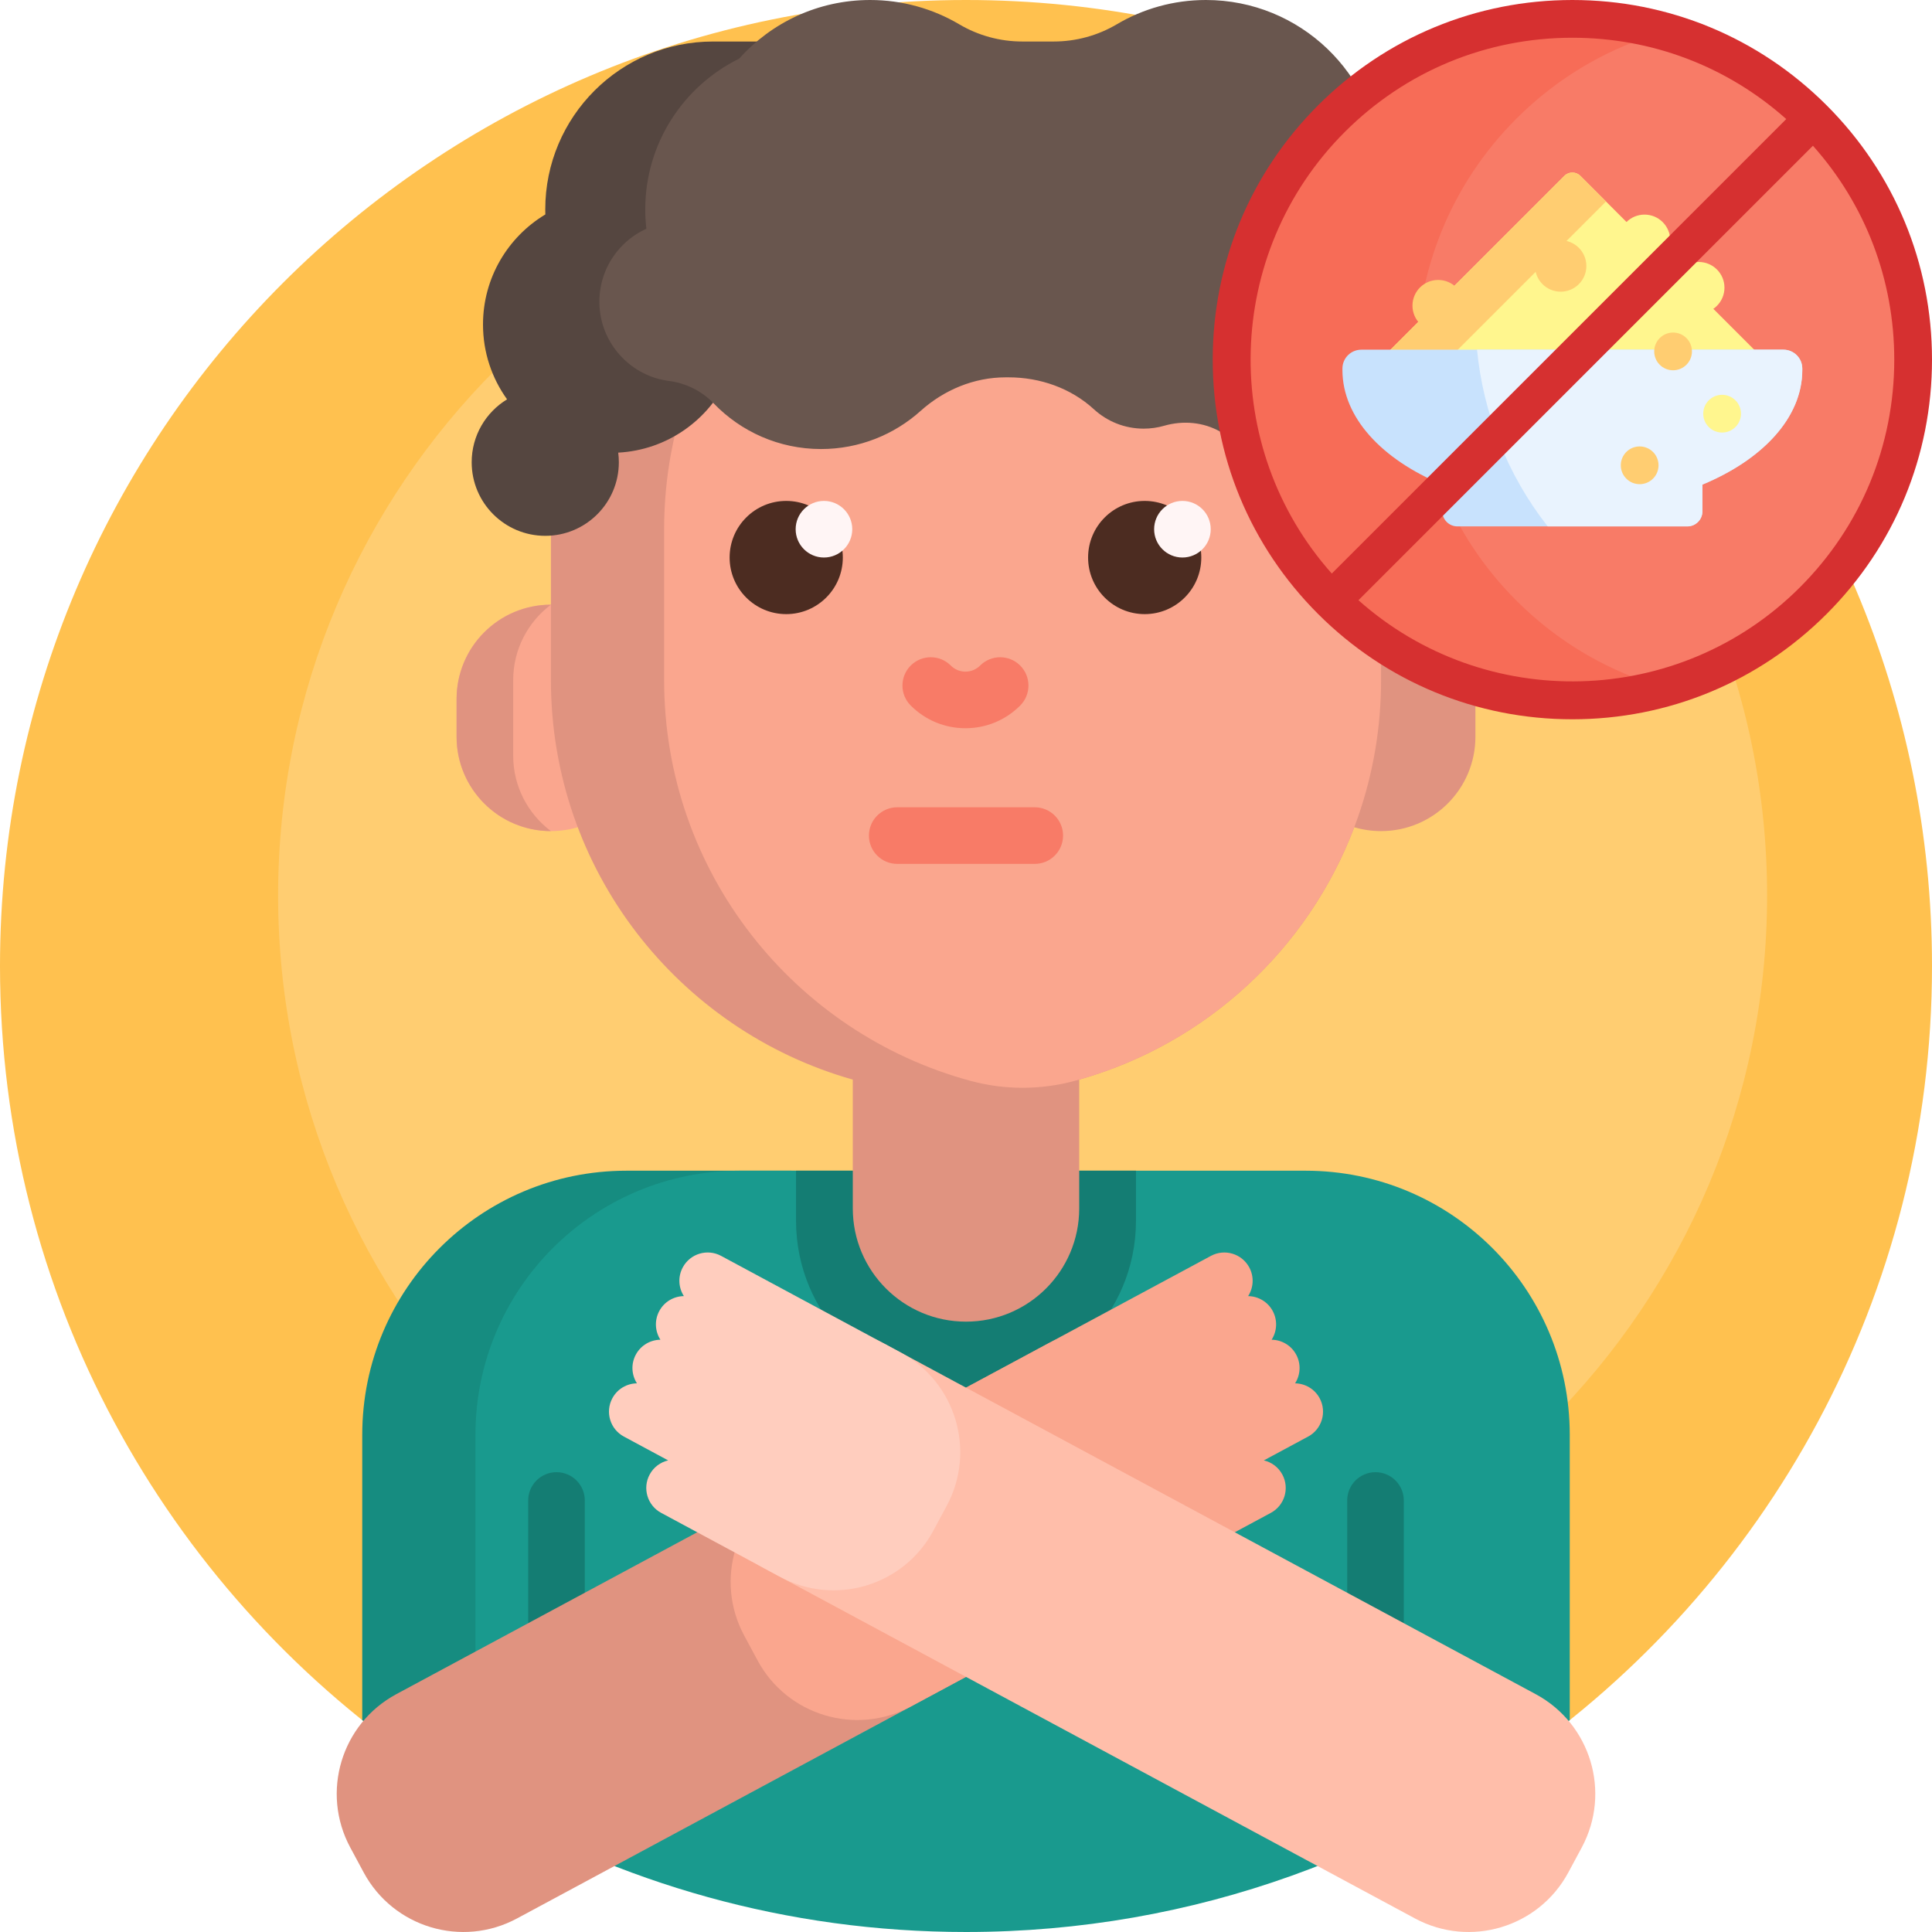 <svg id="Capa_1" enable-background="new 0 0 512 512" height="512" viewBox="0 0 512 512" width="512" xmlns="http://www.w3.org/2000/svg"><g><path d="m0 256c0-141.385 114.615-256 256-256s256 114.615 256 256c0 87.38-43.779 164.535-110.598 210.728-41.298-28.549-91.397-45.272-145.402-45.272s-104.104 16.723-145.402 45.272c-66.819-46.193-110.598-123.348-110.598-210.728z" fill="#ffc14f"/><path d="m468.298 237.304c0 108.965-88.333 197.298-197.298 197.298s-197.298-88.333-197.298-197.298 88.333-197.298 197.298-197.298 197.298 88.333 197.298 197.298z" fill="#ffcd71"/><path d="m171 185.25v10c0 13.807-11.193 25-25 25s-25-11.193-25-25v-10c0-13.807 11.193-25 25-25s25 11.193 25 25z" fill="#faa68e"/><path d="m210.997 310.25c-38.66 0-70 31.34-70 70v104.526c-16.038-8.078-31.11-17.792-44.997-28.925v-75.601c0-38.66 31.34-70 70-70z" fill="#168c80"/><path d="m416 380.25v75.602c-43.827 35.133-99.459 56.148-160 56.148-47.457 0-91.897-12.913-130-35.417v-96.333c0-38.66 31.34-70 70-70h150c38.66 0 70 31.34 70 70z" fill="#199a8e"/><path d="m256 368.56c-24.877 0-45.044-20.167-45.044-45.044v-13.266h90.088v13.266c0 24.877-20.167 45.044-45.044 45.044zm116.021 94.652v-65.57c0-4.142-3.358-7.5-7.5-7.5-4.142 0-7.5 3.358-7.5 7.5v65.57c0 4.142 3.358 7.5 7.5 7.5 4.142 0 7.5-3.358 7.5-7.5zm-224.542 7.5c-4.142 0-7.5-3.358-7.5-7.5v-65.57c0-4.142 3.358-7.5 7.5-7.5 4.142 0 7.5 3.358 7.5 7.5v65.57c0 4.142-3.358 7.5-7.5 7.5z" fill="#147d73"/><path d="m136 180.25v20c0 8.178 3.927 15.439 9.998 20-13.806-.001-24.998-11.194-24.998-25v-10c0-13.807 11.192-24.999 24.998-25-6.071 4.561-9.998 11.822-9.998 20zm230-20v-20c0-60.751-49.249-110-110-110-60.751 0-110 49.249-110 110v40c0 50.351 33.83 92.8 80 105.859v34.141c0 16.568 13.431 30 30 30s30-13.432 30-30v-34.141c33.586-9.499 60.641-34.551 72.895-66.883 2.252.667 4.637 1.024 7.105 1.024 13.807 0 25-11.193 25-25v-10c0-13.807-11.193-25-25-25z" fill="#e09380"/><path d="m366 140.25v40c0 50.792-34.425 93.543-81.216 106.195-9.023 2.439-18.545 2.439-27.568 0-46.791-12.652-81.216-55.403-81.216-106.195v-40c0-55.664 41.345-101.669 95-108.985 53.655 7.316 95 53.321 95 108.985z" fill="#faa68e"/><path d="m201.226 100h-8.233c-5.098 11.268-16.16 19.26-29.159 19.951.109.834.166 1.685.166 2.549 0 10.77-8.73 19.5-19.5 19.5s-19.5-8.73-19.5-19.5c0-7.063 3.756-13.25 9.379-16.671-4.014-5.581-6.379-12.429-6.379-19.829 0-12.386 6.623-23.224 16.52-29.168-.013-.442-.02-.886-.02-1.332 0-24.577 19.923-44.5 44.5-44.5h12.226c-11.783 9.671-19.524 25.993-19.524 44.5 0 .95.021 1.894.061 2.831 8.619 6.168 14.237 16.262 14.237 27.669 0 2.726-.321 5.376-.927 7.917 1.894 2.24 3.953 4.277 6.153 6.083z" fill="#554640"/><path d="m318.356 147.749c0 8.284-6.716 15-15 15s-15-6.716-15-15 6.716-15 15-15 15 6.715 15 15zm-110-15c-8.284 0-15 6.716-15 15s6.716 15 15 15 15-6.716 15-15-6.715-15-15-15z" fill="#4c2c21"/><path d="m225.856 140.249c0 4.142-3.358 7.5-7.5 7.5s-7.5-3.358-7.5-7.5 3.358-7.5 7.5-7.5 7.5 3.357 7.5 7.5zm87.5-7.5c-4.142 0-7.5 3.358-7.5 7.5s3.358 7.5 7.5 7.5 7.5-3.358 7.5-7.5-3.357-7.5-7.5-7.5z" fill="#fff5f5"/><path d="m241.357 186.98c-2.929-2.93-2.929-7.678 0-10.607 2.929-2.928 7.678-2.928 10.606 0 1.042 1.042 2.424 1.616 3.893 1.616s2.851-.574 3.893-1.616c2.929-2.928 7.678-2.928 10.606 0 2.929 2.93 2.929 7.678 0 10.607-3.875 3.875-9.024 6.009-14.5 6.009s-10.623-2.134-14.498-6.009zm32.866 26.958h-36.447c-4.142 0-7.5 3.358-7.5 7.5 0 4.143 3.358 7.5 7.5 7.5h36.447c4.142 0 7.5-3.357 7.5-7.5 0-4.142-3.358-7.5-7.5-7.5z" fill="#f87b67"/><path d="m309.664 415.518-172.657 92.895c-14.591 7.85-32.783 2.386-40.633-12.205l-3.553-6.605c-7.85-14.591-2.386-32.783 12.205-40.633l172.657-92.895c14.591-7.85 32.783-2.386 40.633 12.205l3.554 6.605c7.849 14.591 2.384 32.783-12.206 40.633z" fill="#e09380"/><path d="m346.669 380.704-11.735 6.314c2.022.472 3.84 1.777 4.902 3.75 1.963 3.647.596 8.196-3.051 10.158l-30.822 16.583c-.014.008-.028.015-.042.022l-64.521 34.703c-14.591 7.851-32.783 2.386-40.633-12.205l-3.553-6.605c-7.85-14.59-2.386-32.783 12.205-40.633l68.252-36.709 43.237-23.263c3.648-1.962 8.196-.597 10.158 3.051 1.338 2.487 1.128 5.392-.296 7.611 2.637.034 5.177 1.46 6.515 3.947s1.128 5.393-.296 7.612c2.637.034 5.177 1.459 6.515 3.946s1.128 5.393-.296 7.612c2.637.034 5.177 1.459 6.515 3.947 1.96 3.648.594 8.197-3.054 10.159z" fill="#faa68e"/><path d="m419.18 489.604-3.553 6.605c-7.85 14.59-26.042 20.055-40.633 12.205l-172.657-92.895c-14.591-7.85-20.055-26.042-12.205-40.633l3.554-6.605c7.85-14.591 26.042-20.055 40.633-12.205l172.657 92.895c14.59 7.85 20.055 26.042 12.204 40.633z" fill="#ffbeaa"/><path d="m250.892 399.059-3.553 6.605c-7.85 14.59-26.042 20.055-40.633 12.205l-.662-.356c-.002-.001-.004-.002-.005-.003l-30.822-16.583c-3.647-1.962-5.014-6.511-3.051-10.158 1.061-1.973 2.879-3.278 4.902-3.75l-11.735-6.314c-3.648-1.962-5.014-6.511-3.051-10.158 1.338-2.487 3.878-3.913 6.515-3.947-1.425-2.219-1.635-5.125-.296-7.612 1.338-2.487 3.878-3.913 6.515-3.946-1.425-2.219-1.634-5.125-.296-7.612s3.878-3.913 6.515-3.947c-1.425-2.219-1.634-5.125-.296-7.611 1.962-3.648 6.51-5.014 10.158-3.051l47.593 25.606c14.588 7.849 20.052 26.041 12.202 40.632z" fill="#ffcdbe"/><path d="m385.054 80.613c-.821 21.418-18.405 38.791-39.831 39.372-7.921.215-15.351-1.818-21.701-5.507-4.534-2.634-9.987-3.096-15.026-1.643-1.718.495-3.534.761-5.411.761-5.082 0-9.709-1.944-13.18-5.128-6.124-5.619-14.296-8.467-22.607-8.467h-.786c-8.376 0-16.321 3.313-22.555 8.907-6.993 6.275-16.237 10.092-26.372 10.092-11.178 0-21.271-4.643-28.456-12.106-3.176-3.298-7.359-5.362-11.9-5.948-.066-.009-.133-.017-.199-.027-9.495-1.312-17.029-9.094-18.058-18.624-1.034-9.574 4.314-18.039 12.322-21.669-.194-1.682-.294-3.392-.294-5.126 0-17.537 10.145-32.704 24.885-39.954 8.516-9.54 20.907-15.546 34.7-15.546 8.624 0 16.7 2.348 23.623 6.439 5.065 2.993 10.843 4.561 16.726 4.561h8.303c5.883 0 11.661-1.568 16.726-4.561 6.922-4.091 14.998-6.439 23.622-6.439 24.938 0 45.291 19.631 46.448 44.283.026.045.048.083.074.128 11.831 7.548 19.53 20.998 18.947 36.202z" fill="#69564e"/><path d="m480.549 31.451c35.268 35.268 35.268 92.448 0 127.716s-92.448 35.268-127.716 0-35.268-92.448 0-127.716 92.449-35.268 127.716 0z" fill="#f76c57"/><path d="m480.549 31.451c35.268 35.268 35.268 92.448 0 127.715-11.337 11.337-24.938 19.029-39.347 23.078-14.409-4.048-28.01-11.741-39.347-23.078-35.268-35.268-35.268-92.448 0-127.715 11.337-11.336 24.938-19.029 39.347-23.077 14.41 4.048 28.01 11.74 39.347 23.077z" fill="#f87b67"/><path d="m367.31 93.865 47.26-47.26c1.172-1.172 3.071-1.172 4.243 0l47.26 47.26c1.89 1.89.551 5.121-2.121 5.121h-94.52c-2.673 0-4.012-3.231-2.122-5.121z" fill="#fff68e"/><path d="m387.268 98.986h-17.836c-2.673 0-4.011-3.231-2.121-5.121l47.26-47.26c1.171-1.171 3.071-1.171 4.242 0l6.797 6.797-40.463 40.463c-1.89 1.889-.552 5.121 2.121 5.121z" fill="#ffcd71"/><path d="m451.16 128.419v7.081c0 2.209-1.791 4-4 4h-60.936c-2.209 0-4-1.791-4-4v-7.081c-15.985-6.638-26.468-17.764-26.468-30.371 0-.167.002-.333.005-.499.06-2.714 2.291-4.879 5.005-4.879h111.851c2.715 0 4.945 2.165 5.005 4.879.004.166.005.332.005.499.001 12.607-10.482 23.733-26.467 30.371z" fill="#c8e2fd"/><path d="m472.617 92.67c2.715 0 4.945 2.165 5.005 4.879.004.166.005.332.005.499 0 12.606-10.483 23.733-26.468 30.371v7.081c0 2.209-1.791 4-4 4h-37.001c-10.865-13.859-17.108-30.162-18.73-46.83z" fill="#e9f3fe"/><path d="m448.383 93.128c0 2.761-2.239 5-5 5s-5-2.239-5-5 2.239-5 5-5 5 2.238 5 5zm-34.787-29.447c-3.76 0-6.809 3.048-6.809 6.809 0 3.76 3.048 6.809 6.809 6.809 3.76 0 6.809-3.048 6.809-6.809-.001-3.761-3.049-6.809-6.809-6.809zm-32.468 10.507c-3.76 0-6.809 3.048-6.809 6.809s3.048 6.809 6.809 6.809c3.76 0 6.809-3.048 6.809-6.809s-3.049-6.809-6.809-6.809zm53.4 44.123c-2.761 0-5 2.239-5 5s2.239 5 5 5 5-2.239 5-5c0-2.762-2.239-5-5-5z" fill="#ffcd71"/><path d="m457 76.234c0 3.76-3.048 6.809-6.809 6.809-3.76 0-6.809-3.048-6.809-6.809 0-3.76 3.048-6.809 6.809-6.809 3.761.001 6.809 3.049 6.809 6.809zm-21.181-19.362c-3.76 0-6.809 3.048-6.809 6.809s3.048 6.809 6.809 6.809c3.76 0 6.809-3.048 6.809-6.809s-3.049-6.809-6.809-6.809zm20.556 47.758c-2.761 0-5 2.239-5 5s2.239 5 5 5 5-2.239 5-5-2.239-5-5-5z" fill="#fff68e"/><path d="m484.084 27.916c-18.001-18.002-41.935-27.916-67.393-27.916s-49.391 9.914-67.392 27.916c-18.002 18.001-27.916 41.935-27.916 67.393s9.914 49.392 27.916 67.393c18.001 18.002 41.935 27.916 67.393 27.916s49.392-9.914 67.393-27.916 27.915-41.935 27.915-67.393-9.914-49.392-27.916-67.393zm-127.715 7.07c16.113-16.112 37.536-24.986 60.322-24.986 21.112 0 41.053 7.618 56.686 21.553l-120.44 120.44c-29.787-33.459-28.643-84.931 3.432-117.007zm120.645 120.645c-32.075 32.075-83.548 33.219-117.007 3.433l120.44-120.44c13.935 15.631 21.553 35.573 21.553 56.685 0 22.786-8.874 44.209-24.986 60.322z" fill="#d63030"/></g></svg>